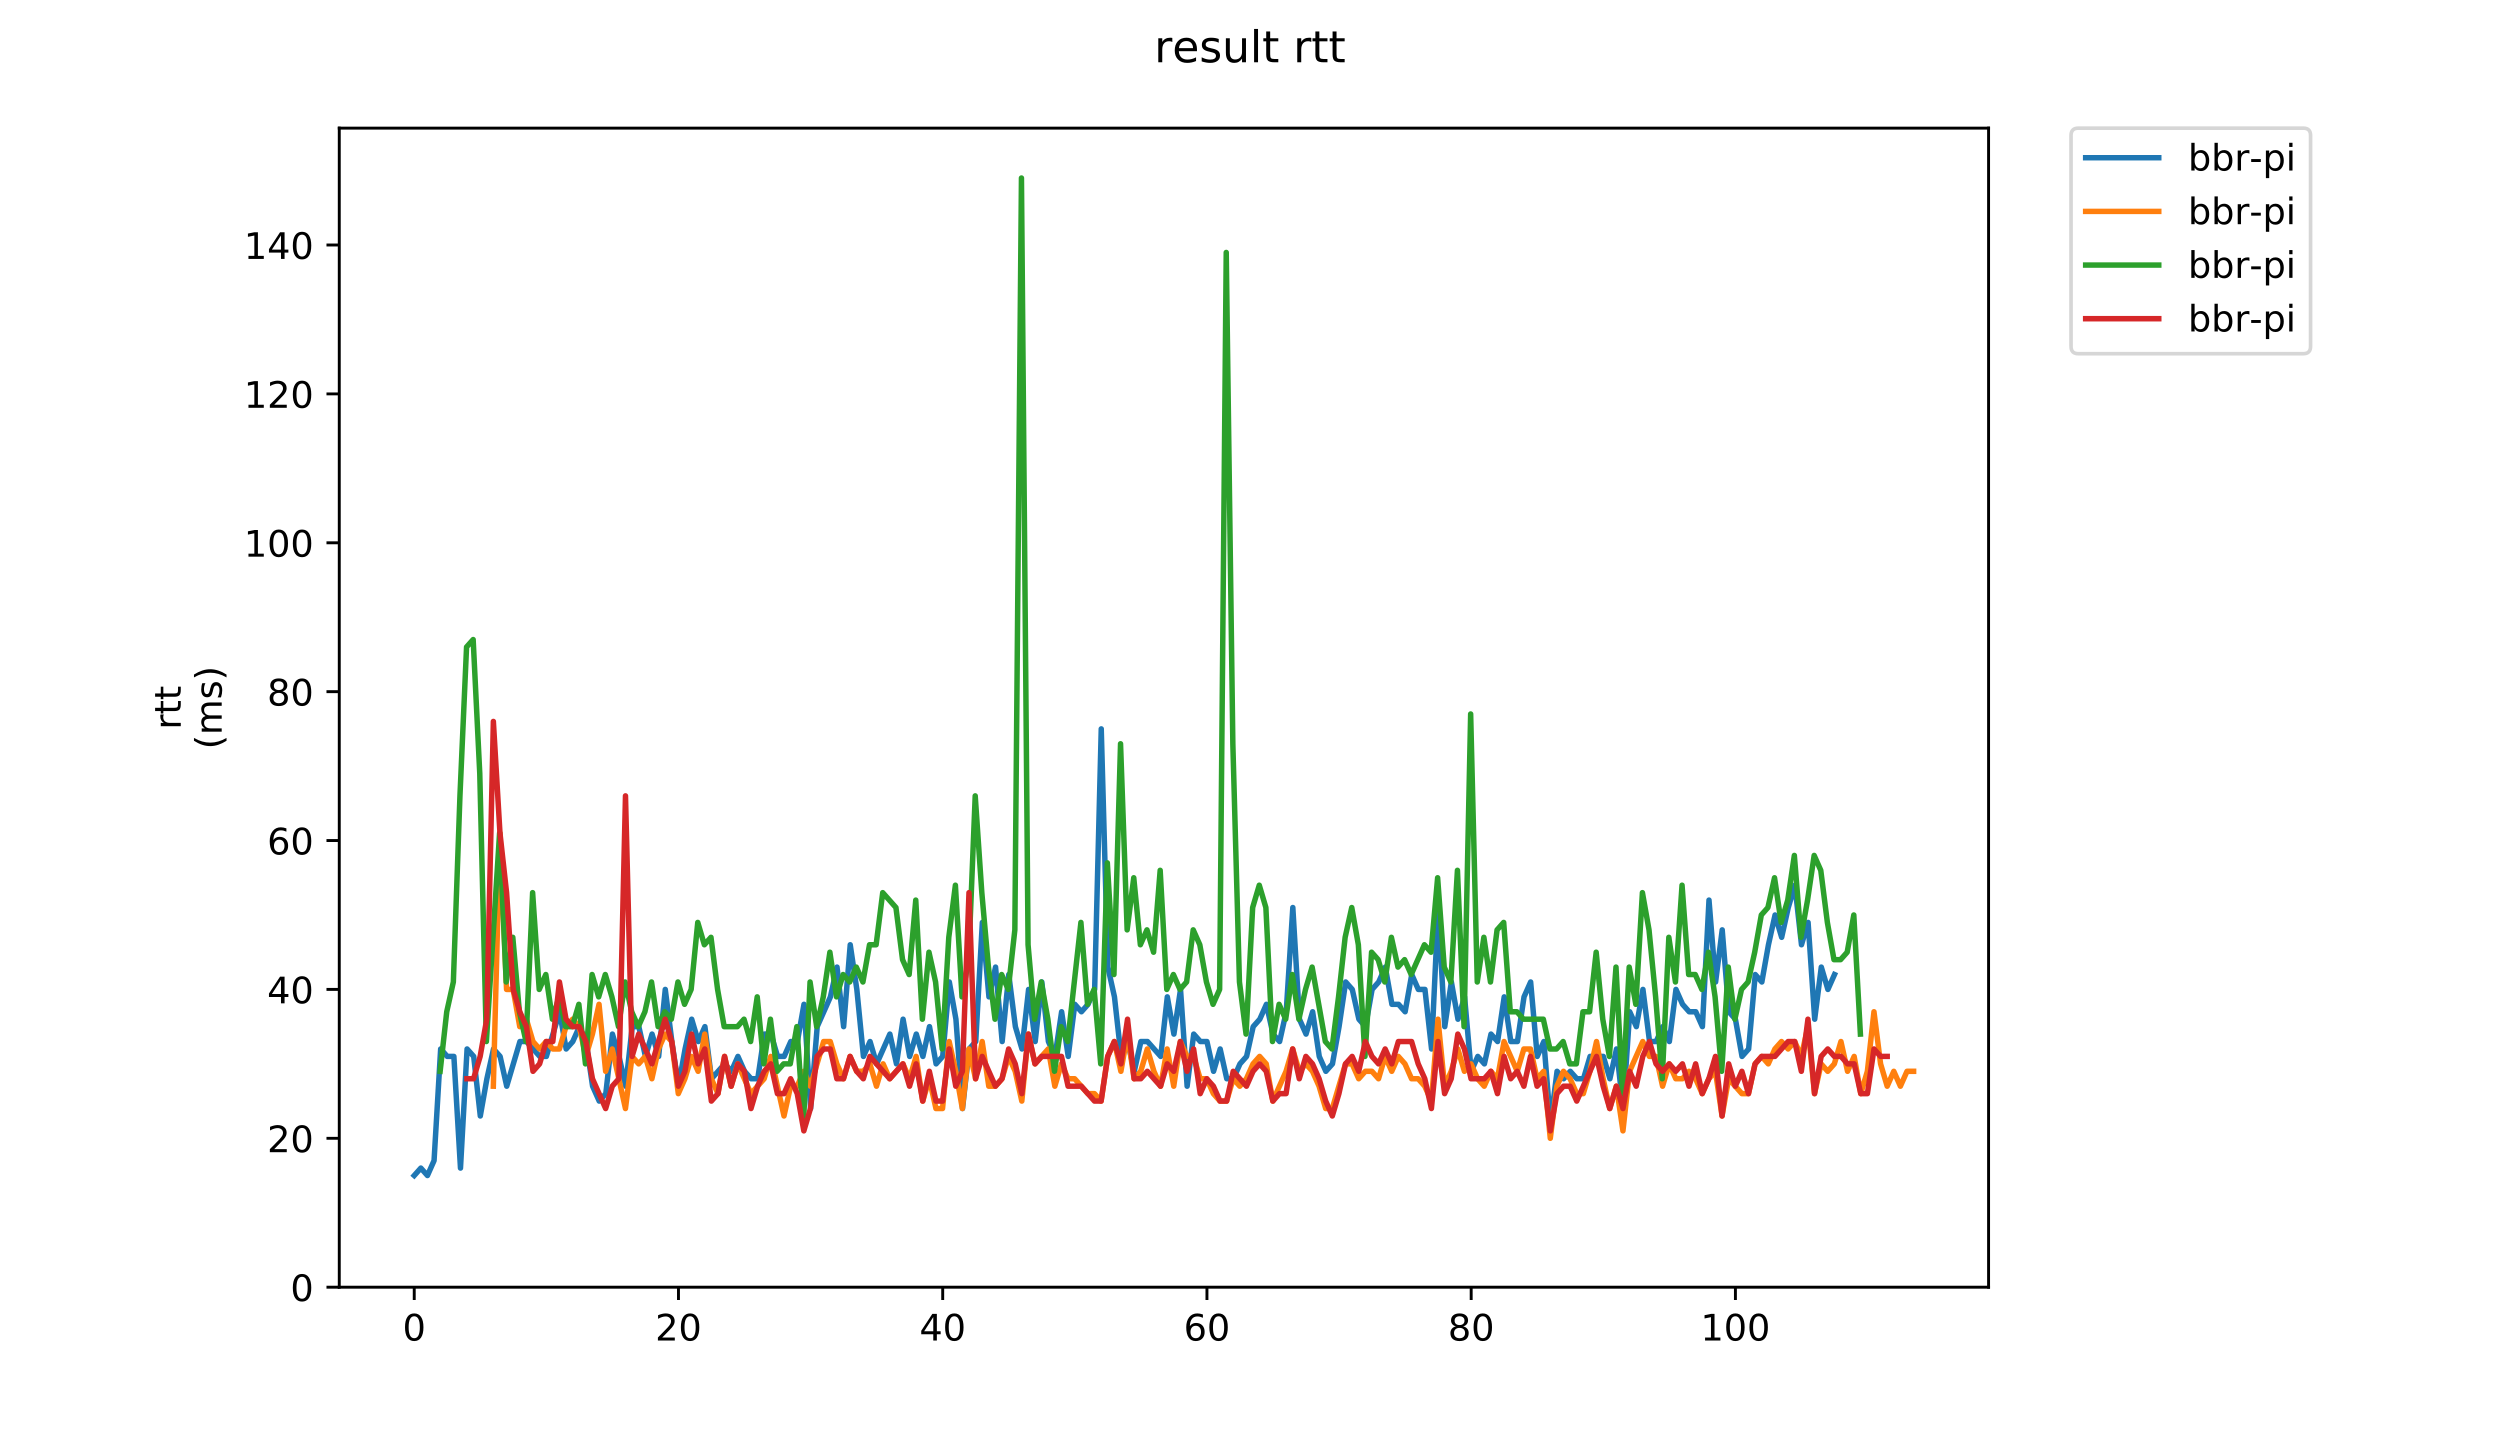 <?xml version="1.0" encoding="utf-8" standalone="no"?>
<!DOCTYPE svg PUBLIC "-//W3C//DTD SVG 1.1//EN"
  "http://www.w3.org/Graphics/SVG/1.1/DTD/svg11.dtd">
<!-- Created with matplotlib (https://matplotlib.org/) -->
<svg height="396pt" version="1.1" viewBox="0 0 684 396" width="684pt" xmlns="http://www.w3.org/2000/svg" xmlns:xlink="http://www.w3.org/1999/xlink">
 <defs>
  <style type="text/css">
*{stroke-linecap:butt;stroke-linejoin:round;}
  </style>
 </defs>
 <g id="figure_1">
  <g id="patch_1">
   <path d="M 0 396 
L 684 396 
L 684 0 
L 0 0 
z
" style="fill:#ffffff;"/>
  </g>
  <g id="axes_1">
   <g id="patch_2">
    <path d="M 92.824 352.174 
L 544.074 352.174 
L 544.074 35.062 
L 92.824 35.062 
z
" style="fill:#ffffff;"/>
   </g>
   <g id="matplotlib.axis_1">
    <g id="xtick_1">
     <g id="line2d_1">
      <defs>
       <path d="M 0 0 
L 0 3.5 
" id="me8fab9c98a" style="stroke:#000000;stroke-width:0.8;"/>
      </defs>
      <g>
       <use style="stroke:#000000;stroke-width:0.8;" x="113.335" xlink:href="#me8fab9c98a" y="352.174"/>
      </g>
     </g>
     <g id="text_1">
      <!-- 0 -->
      <defs>
       <path d="M 31.781 66.406 
Q 24.172 66.406 20.328 58.906 
Q 16.5 51.422 16.5 36.375 
Q 16.5 21.391 20.328 13.891 
Q 24.172 6.391 31.781 6.391 
Q 39.453 6.391 43.281 13.891 
Q 47.125 21.391 47.125 36.375 
Q 47.125 51.422 43.281 58.906 
Q 39.453 66.406 31.781 66.406 
z
M 31.781 74.219 
Q 44.047 74.219 50.516 64.516 
Q 56.984 54.828 56.984 36.375 
Q 56.984 17.969 50.516 8.266 
Q 44.047 -1.422 31.781 -1.422 
Q 19.531 -1.422 13.062 8.266 
Q 6.594 17.969 6.594 36.375 
Q 6.594 54.828 13.062 64.516 
Q 19.531 74.219 31.781 74.219 
z
" id="DejaVuSans-48"/>
      </defs>
      <g transform="translate(110.154 366.773)scale(0.1 -0.1)">
       <use xlink:href="#DejaVuSans-48"/>
      </g>
     </g>
    </g>
    <g id="xtick_2">
     <g id="line2d_2">
      <g>
       <use style="stroke:#000000;stroke-width:0.8;" x="185.63" xlink:href="#me8fab9c98a" y="352.174"/>
      </g>
     </g>
     <g id="text_2">
      <!-- 20 -->
      <defs>
       <path d="M 19.188 8.297 
L 53.609 8.297 
L 53.609 0 
L 7.328 0 
L 7.328 8.297 
Q 12.938 14.109 22.625 23.891 
Q 32.328 33.688 34.812 36.531 
Q 39.547 41.844 41.422 45.531 
Q 43.312 49.219 43.312 52.781 
Q 43.312 58.594 39.234 62.25 
Q 35.156 65.922 28.609 65.922 
Q 23.969 65.922 18.812 64.312 
Q 13.672 62.703 7.812 59.422 
L 7.812 69.391 
Q 13.766 71.781 18.938 73 
Q 24.125 74.219 28.422 74.219 
Q 39.75 74.219 46.484 68.547 
Q 53.219 62.891 53.219 53.422 
Q 53.219 48.922 51.531 44.891 
Q 49.859 40.875 45.406 35.406 
Q 44.188 33.984 37.641 27.219 
Q 31.109 20.453 19.188 8.297 
z
" id="DejaVuSans-50"/>
      </defs>
      <g transform="translate(179.268 366.773)scale(0.1 -0.1)">
       <use xlink:href="#DejaVuSans-50"/>
       <use x="63.623" xlink:href="#DejaVuSans-48"/>
      </g>
     </g>
    </g>
    <g id="xtick_3">
     <g id="line2d_3">
      <g>
       <use style="stroke:#000000;stroke-width:0.8;" x="257.925" xlink:href="#me8fab9c98a" y="352.174"/>
      </g>
     </g>
     <g id="text_3">
      <!-- 40 -->
      <defs>
       <path d="M 37.797 64.312 
L 12.891 25.391 
L 37.797 25.391 
z
M 35.203 72.906 
L 47.609 72.906 
L 47.609 25.391 
L 58.016 25.391 
L 58.016 17.188 
L 47.609 17.188 
L 47.609 0 
L 37.797 0 
L 37.797 17.188 
L 4.891 17.188 
L 4.891 26.703 
z
" id="DejaVuSans-52"/>
      </defs>
      <g transform="translate(251.563 366.773)scale(0.1 -0.1)">
       <use xlink:href="#DejaVuSans-52"/>
       <use x="63.623" xlink:href="#DejaVuSans-48"/>
      </g>
     </g>
    </g>
    <g id="xtick_4">
     <g id="line2d_4">
      <g>
       <use style="stroke:#000000;stroke-width:0.8;" x="330.22" xlink:href="#me8fab9c98a" y="352.174"/>
      </g>
     </g>
     <g id="text_4">
      <!-- 60 -->
      <defs>
       <path d="M 33.016 40.375 
Q 26.375 40.375 22.484 35.828 
Q 18.609 31.297 18.609 23.391 
Q 18.609 15.531 22.484 10.953 
Q 26.375 6.391 33.016 6.391 
Q 39.656 6.391 43.531 10.953 
Q 47.406 15.531 47.406 23.391 
Q 47.406 31.297 43.531 35.828 
Q 39.656 40.375 33.016 40.375 
z
M 52.594 71.297 
L 52.594 62.312 
Q 48.875 64.062 45.094 64.984 
Q 41.312 65.922 37.594 65.922 
Q 27.828 65.922 22.672 59.328 
Q 17.531 52.734 16.797 39.406 
Q 19.672 43.656 24.016 45.922 
Q 28.375 48.188 33.594 48.188 
Q 44.578 48.188 50.953 41.516 
Q 57.328 34.859 57.328 23.391 
Q 57.328 12.156 50.688 5.359 
Q 44.047 -1.422 33.016 -1.422 
Q 20.359 -1.422 13.672 8.266 
Q 6.984 17.969 6.984 36.375 
Q 6.984 53.656 15.188 63.938 
Q 23.391 74.219 37.203 74.219 
Q 40.922 74.219 44.703 73.484 
Q 48.484 72.75 52.594 71.297 
z
" id="DejaVuSans-54"/>
      </defs>
      <g transform="translate(323.858 366.773)scale(0.1 -0.1)">
       <use xlink:href="#DejaVuSans-54"/>
       <use x="63.623" xlink:href="#DejaVuSans-48"/>
      </g>
     </g>
    </g>
    <g id="xtick_5">
     <g id="line2d_5">
      <g>
       <use style="stroke:#000000;stroke-width:0.8;" x="402.515" xlink:href="#me8fab9c98a" y="352.174"/>
      </g>
     </g>
     <g id="text_5">
      <!-- 80 -->
      <defs>
       <path d="M 31.781 34.625 
Q 24.75 34.625 20.719 30.859 
Q 16.703 27.094 16.703 20.516 
Q 16.703 13.922 20.719 10.156 
Q 24.75 6.391 31.781 6.391 
Q 38.812 6.391 42.859 10.172 
Q 46.922 13.969 46.922 20.516 
Q 46.922 27.094 42.891 30.859 
Q 38.875 34.625 31.781 34.625 
z
M 21.922 38.812 
Q 15.578 40.375 12.031 44.719 
Q 8.5 49.078 8.5 55.328 
Q 8.5 64.062 14.719 69.141 
Q 20.953 74.219 31.781 74.219 
Q 42.672 74.219 48.875 69.141 
Q 55.078 64.062 55.078 55.328 
Q 55.078 49.078 51.531 44.719 
Q 48 40.375 41.703 38.812 
Q 48.828 37.156 52.797 32.312 
Q 56.781 27.484 56.781 20.516 
Q 56.781 9.906 50.312 4.234 
Q 43.844 -1.422 31.781 -1.422 
Q 19.734 -1.422 13.25 4.234 
Q 6.781 9.906 6.781 20.516 
Q 6.781 27.484 10.781 32.312 
Q 14.797 37.156 21.922 38.812 
z
M 18.312 54.391 
Q 18.312 48.734 21.844 45.562 
Q 25.391 42.391 31.781 42.391 
Q 38.141 42.391 41.719 45.562 
Q 45.312 48.734 45.312 54.391 
Q 45.312 60.062 41.719 63.234 
Q 38.141 66.406 31.781 66.406 
Q 25.391 66.406 21.844 63.234 
Q 18.312 60.062 18.312 54.391 
z
" id="DejaVuSans-56"/>
      </defs>
      <g transform="translate(396.153 366.773)scale(0.1 -0.1)">
       <use xlink:href="#DejaVuSans-56"/>
       <use x="63.623" xlink:href="#DejaVuSans-48"/>
      </g>
     </g>
    </g>
    <g id="xtick_6">
     <g id="line2d_6">
      <g>
       <use style="stroke:#000000;stroke-width:0.8;" x="474.81" xlink:href="#me8fab9c98a" y="352.174"/>
      </g>
     </g>
     <g id="text_6">
      <!-- 100 -->
      <defs>
       <path d="M 12.406 8.297 
L 28.516 8.297 
L 28.516 63.922 
L 10.984 60.406 
L 10.984 69.391 
L 28.422 72.906 
L 38.281 72.906 
L 38.281 8.297 
L 54.391 8.297 
L 54.391 0 
L 12.406 0 
z
" id="DejaVuSans-49"/>
      </defs>
      <g transform="translate(465.267 366.773)scale(0.1 -0.1)">
       <use xlink:href="#DejaVuSans-49"/>
       <use x="63.623" xlink:href="#DejaVuSans-48"/>
       <use x="127.246" xlink:href="#DejaVuSans-48"/>
      </g>
     </g>
    </g>
   </g>
   <g id="matplotlib.axis_2">
    <g id="ytick_1">
     <g id="line2d_7">
      <defs>
       <path d="M 0 0 
L -3.5 0 
" id="m43fe58d6a8" style="stroke:#000000;stroke-width:0.8;"/>
      </defs>
      <g>
       <use style="stroke:#000000;stroke-width:0.8;" x="92.824" xlink:href="#m43fe58d6a8" y="352.174"/>
      </g>
     </g>
     <g id="text_7">
      <!-- 0 -->
      <g transform="translate(79.461 355.973)scale(0.1 -0.1)">
       <use xlink:href="#DejaVuSans-48"/>
      </g>
     </g>
    </g>
    <g id="ytick_2">
     <g id="line2d_8">
      <g>
       <use style="stroke:#000000;stroke-width:0.8;" x="92.824" xlink:href="#m43fe58d6a8" y="311.44"/>
      </g>
     </g>
     <g id="text_8">
      <!-- 20 -->
      <g transform="translate(73.099 315.24)scale(0.1 -0.1)">
       <use xlink:href="#DejaVuSans-50"/>
       <use x="63.623" xlink:href="#DejaVuSans-48"/>
      </g>
     </g>
    </g>
    <g id="ytick_3">
     <g id="line2d_9">
      <g>
       <use style="stroke:#000000;stroke-width:0.8;" x="92.824" xlink:href="#m43fe58d6a8" y="270.707"/>
      </g>
     </g>
     <g id="text_9">
      <!-- 40 -->
      <g transform="translate(73.099 274.506)scale(0.1 -0.1)">
       <use xlink:href="#DejaVuSans-52"/>
       <use x="63.623" xlink:href="#DejaVuSans-48"/>
      </g>
     </g>
    </g>
    <g id="ytick_4">
     <g id="line2d_10">
      <g>
       <use style="stroke:#000000;stroke-width:0.8;" x="92.824" xlink:href="#m43fe58d6a8" y="229.973"/>
      </g>
     </g>
     <g id="text_10">
      <!-- 60 -->
      <g transform="translate(73.099 233.772)scale(0.1 -0.1)">
       <use xlink:href="#DejaVuSans-54"/>
       <use x="63.623" xlink:href="#DejaVuSans-48"/>
      </g>
     </g>
    </g>
    <g id="ytick_5">
     <g id="line2d_11">
      <g>
       <use style="stroke:#000000;stroke-width:0.8;" x="92.824" xlink:href="#m43fe58d6a8" y="189.239"/>
      </g>
     </g>
     <g id="text_11">
      <!-- 80 -->
      <g transform="translate(73.099 193.039)scale(0.1 -0.1)">
       <use xlink:href="#DejaVuSans-56"/>
       <use x="63.623" xlink:href="#DejaVuSans-48"/>
      </g>
     </g>
    </g>
    <g id="ytick_6">
     <g id="line2d_12">
      <g>
       <use style="stroke:#000000;stroke-width:0.8;" x="92.824" xlink:href="#m43fe58d6a8" y="148.506"/>
      </g>
     </g>
     <g id="text_12">
      <!-- 100 -->
      <g transform="translate(66.736 152.305)scale(0.1 -0.1)">
       <use xlink:href="#DejaVuSans-49"/>
       <use x="63.623" xlink:href="#DejaVuSans-48"/>
       <use x="127.246" xlink:href="#DejaVuSans-48"/>
      </g>
     </g>
    </g>
    <g id="ytick_7">
     <g id="line2d_13">
      <g>
       <use style="stroke:#000000;stroke-width:0.8;" x="92.824" xlink:href="#m43fe58d6a8" y="107.772"/>
      </g>
     </g>
     <g id="text_13">
      <!-- 120 -->
      <g transform="translate(66.736 111.571)scale(0.1 -0.1)">
       <use xlink:href="#DejaVuSans-49"/>
       <use x="63.623" xlink:href="#DejaVuSans-50"/>
       <use x="127.246" xlink:href="#DejaVuSans-48"/>
      </g>
     </g>
    </g>
    <g id="ytick_8">
     <g id="line2d_14">
      <g>
       <use style="stroke:#000000;stroke-width:0.8;" x="92.824" xlink:href="#m43fe58d6a8" y="67.038"/>
      </g>
     </g>
     <g id="text_14">
      <!-- 140 -->
      <g transform="translate(66.736 70.838)scale(0.1 -0.1)">
       <use xlink:href="#DejaVuSans-49"/>
       <use x="63.623" xlink:href="#DejaVuSans-52"/>
       <use x="127.246" xlink:href="#DejaVuSans-48"/>
      </g>
     </g>
    </g>
    <g id="text_15">
     <!-- rtt -->
     <defs>
      <path d="M 41.109 46.297 
Q 39.594 47.172 37.812 47.578 
Q 36.031 48 33.891 48 
Q 26.266 48 22.188 43.047 
Q 18.109 38.094 18.109 28.812 
L 18.109 0 
L 9.078 0 
L 9.078 54.688 
L 18.109 54.688 
L 18.109 46.188 
Q 20.953 51.172 25.484 53.578 
Q 30.031 56 36.531 56 
Q 37.453 56 38.578 55.875 
Q 39.703 55.766 41.062 55.516 
z
" id="DejaVuSans-114"/>
      <path d="M 18.312 70.219 
L 18.312 54.688 
L 36.812 54.688 
L 36.812 47.703 
L 18.312 47.703 
L 18.312 18.016 
Q 18.312 11.328 20.141 9.422 
Q 21.969 7.516 27.594 7.516 
L 36.812 7.516 
L 36.812 0 
L 27.594 0 
Q 17.188 0 13.234 3.875 
Q 9.281 7.766 9.281 18.016 
L 9.281 47.703 
L 2.688 47.703 
L 2.688 54.688 
L 9.281 54.688 
L 9.281 70.219 
z
" id="DejaVuSans-116"/>
     </defs>
     <g transform="translate(49.459 199.594)rotate(-90)scale(0.1 -0.1)">
      <use xlink:href="#DejaVuSans-114"/>
      <use x="41.113" xlink:href="#DejaVuSans-116"/>
      <use x="80.322" xlink:href="#DejaVuSans-116"/>
     </g>
     <!-- (ms) -->
     <defs>
      <path d="M 31 75.875 
Q 24.469 64.656 21.281 53.656 
Q 18.109 42.672 18.109 31.391 
Q 18.109 20.125 21.312 9.062 
Q 24.516 -2 31 -13.188 
L 23.188 -13.188 
Q 15.875 -1.703 12.234 9.375 
Q 8.594 20.453 8.594 31.391 
Q 8.594 42.281 12.203 53.312 
Q 15.828 64.359 23.188 75.875 
z
" id="DejaVuSans-40"/>
      <path d="M 52 44.188 
Q 55.375 50.25 60.062 53.125 
Q 64.75 56 71.094 56 
Q 79.641 56 84.281 50.016 
Q 88.922 44.047 88.922 33.016 
L 88.922 0 
L 79.891 0 
L 79.891 32.719 
Q 79.891 40.578 77.094 44.375 
Q 74.312 48.188 68.609 48.188 
Q 61.625 48.188 57.562 43.547 
Q 53.516 38.922 53.516 30.906 
L 53.516 0 
L 44.484 0 
L 44.484 32.719 
Q 44.484 40.625 41.703 44.406 
Q 38.922 48.188 33.109 48.188 
Q 26.219 48.188 22.156 43.531 
Q 18.109 38.875 18.109 30.906 
L 18.109 0 
L 9.078 0 
L 9.078 54.688 
L 18.109 54.688 
L 18.109 46.188 
Q 21.188 51.219 25.484 53.609 
Q 29.781 56 35.688 56 
Q 41.656 56 45.828 52.969 
Q 50 49.953 52 44.188 
z
" id="DejaVuSans-109"/>
      <path d="M 44.281 53.078 
L 44.281 44.578 
Q 40.484 46.531 36.375 47.5 
Q 32.281 48.484 27.875 48.484 
Q 21.188 48.484 17.844 46.438 
Q 14.5 44.391 14.5 40.281 
Q 14.5 37.156 16.891 35.375 
Q 19.281 33.594 26.516 31.984 
L 29.594 31.297 
Q 39.156 29.25 43.188 25.516 
Q 47.219 21.781 47.219 15.094 
Q 47.219 7.469 41.188 3.016 
Q 35.156 -1.422 24.609 -1.422 
Q 20.219 -1.422 15.453 -0.562 
Q 10.688 0.297 5.422 2 
L 5.422 11.281 
Q 10.406 8.688 15.234 7.391 
Q 20.062 6.109 24.812 6.109 
Q 31.156 6.109 34.562 8.281 
Q 37.984 10.453 37.984 14.406 
Q 37.984 18.062 35.516 20.016 
Q 33.062 21.969 24.703 23.781 
L 21.578 24.516 
Q 13.234 26.266 9.516 29.906 
Q 5.812 33.547 5.812 39.891 
Q 5.812 47.609 11.281 51.797 
Q 16.75 56 26.812 56 
Q 31.781 56 36.172 55.266 
Q 40.578 54.547 44.281 53.078 
z
" id="DejaVuSans-115"/>
      <path d="M 8.016 75.875 
L 15.828 75.875 
Q 23.141 64.359 26.781 53.312 
Q 30.422 42.281 30.422 31.391 
Q 30.422 20.453 26.781 9.375 
Q 23.141 -1.703 15.828 -13.188 
L 8.016 -13.188 
Q 14.5 -2 17.703 9.062 
Q 20.906 20.125 20.906 31.391 
Q 20.906 42.672 17.703 53.656 
Q 14.5 64.656 8.016 75.875 
z
" id="DejaVuSans-41"/>
     </defs>
     <g transform="translate(60.657 204.995)rotate(-90)scale(0.1 -0.1)">
      <use xlink:href="#DejaVuSans-40"/>
      <use x="39.014" xlink:href="#DejaVuSans-109"/>
      <use x="136.426" xlink:href="#DejaVuSans-115"/>
      <use x="188.525" xlink:href="#DejaVuSans-41"/>
     </g>
    </g>
   </g>
   <g id="line2d_15">
    <path clip-path="url(#p2ed6cc0f9d)" d="M 113.335 321.624 
L 115.143 319.587 
L 116.95 321.624 
L 118.757 317.551 
L 120.565 287 
L 122.372 289.037 
L 124.18 289.037 
L 125.987 319.587 
L 127.794 287 
L 129.602 289.037 
L 131.409 305.33 
L 133.216 295.147 
L 135.024 287 
L 136.831 289.037 
L 138.639 297.184 
L 142.253 284.964 
L 144.061 284.964 
L 147.675 289.037 
L 149.483 289.037 
L 153.098 276.817 
L 154.905 287 
L 156.712 284.964 
L 158.52 280.89 
L 160.327 284.964 
L 162.134 297.184 
L 163.942 301.257 
L 165.749 299.22 
L 167.557 282.927 
L 169.364 289.037 
L 171.171 297.184 
L 172.979 280.89 
L 174.786 280.89 
L 176.593 289.037 
L 178.401 282.927 
L 180.208 289.037 
L 182.016 270.707 
L 183.823 284.964 
L 185.63 297.184 
L 187.438 287 
L 189.245 278.854 
L 191.052 284.964 
L 192.86 280.89 
L 194.667 295.147 
L 198.282 291.074 
L 200.089 293.11 
L 201.897 289.037 
L 203.704 293.11 
L 205.511 295.147 
L 207.319 295.147 
L 209.126 282.927 
L 210.934 282.927 
L 212.741 289.037 
L 214.548 289.037 
L 216.356 284.964 
L 218.163 284.964 
L 219.97 274.78 
L 221.778 303.294 
L 223.585 280.89 
L 227.2 272.743 
L 229.007 264.597 
L 230.815 280.89 
L 232.622 258.487 
L 234.429 270.707 
L 236.237 289.037 
L 238.044 284.964 
L 239.852 291.074 
L 243.466 282.927 
L 245.274 291.074 
L 247.081 278.854 
L 248.888 289.037 
L 250.696 282.927 
L 252.503 289.037 
L 254.311 280.89 
L 256.118 291.074 
L 257.925 289.037 
L 259.733 268.67 
L 261.54 278.854 
L 263.347 303.294 
L 265.155 287 
L 266.962 284.964 
L 268.77 252.377 
L 270.577 272.743 
L 272.384 264.597 
L 274.192 284.964 
L 275.999 266.633 
L 277.806 280.89 
L 279.614 287 
L 281.421 270.707 
L 283.229 284.964 
L 285.036 268.67 
L 286.843 284.964 
L 288.651 289.037 
L 290.458 276.817 
L 292.265 289.037 
L 294.073 274.78 
L 295.88 276.817 
L 297.688 274.78 
L 299.495 270.707 
L 301.302 199.423 
L 303.11 264.597 
L 304.917 272.743 
L 306.724 289.037 
L 308.532 284.964 
L 310.339 293.11 
L 312.147 284.964 
L 313.954 284.964 
L 317.569 289.037 
L 319.376 272.743 
L 321.183 282.927 
L 322.991 270.707 
L 324.798 297.184 
L 326.606 282.927 
L 328.413 284.964 
L 330.22 284.964 
L 332.028 293.11 
L 333.835 287 
L 335.642 295.147 
L 337.45 295.147 
L 339.257 291.074 
L 341.065 289.037 
L 342.872 280.89 
L 344.679 278.854 
L 346.487 274.78 
L 348.294 282.927 
L 350.101 284.964 
L 351.909 276.817 
L 353.716 248.303 
L 355.524 278.854 
L 357.331 282.927 
L 359.138 276.817 
L 360.946 289.037 
L 362.753 293.11 
L 364.56 291.074 
L 366.368 280.89 
L 368.175 268.67 
L 369.983 270.707 
L 371.79 278.854 
L 373.597 280.89 
L 375.405 270.707 
L 377.212 268.67 
L 379.019 264.597 
L 380.827 274.78 
L 382.634 274.78 
L 384.442 276.817 
L 386.249 266.633 
L 388.056 270.707 
L 389.864 270.707 
L 391.671 287 
L 393.478 248.303 
L 395.286 280.89 
L 397.093 268.67 
L 398.901 278.854 
L 400.708 272.743 
L 402.515 293.11 
L 404.323 289.037 
L 406.13 291.074 
L 407.937 282.927 
L 409.745 284.964 
L 411.552 272.743 
L 413.36 284.964 
L 415.167 284.964 
L 416.974 272.743 
L 418.782 268.67 
L 420.589 289.037 
L 422.397 284.964 
L 424.204 307.367 
L 426.011 293.11 
L 427.819 295.147 
L 429.626 293.11 
L 431.433 295.147 
L 433.241 295.147 
L 435.048 289.037 
L 438.663 289.037 
L 440.47 295.147 
L 442.278 287 
L 444.085 303.294 
L 445.892 276.817 
L 447.7 280.89 
L 449.507 270.707 
L 451.315 284.964 
L 453.122 284.964 
L 454.929 280.89 
L 456.737 284.964 
L 458.544 270.707 
L 460.351 274.78 
L 462.159 276.817 
L 463.966 276.817 
L 465.774 280.89 
L 467.581 246.267 
L 469.388 268.67 
L 471.196 254.413 
L 473.003 276.817 
L 474.81 278.854 
L 476.618 289.037 
L 478.425 287 
L 480.233 266.633 
L 482.04 268.67 
L 483.847 258.487 
L 485.655 250.34 
L 487.462 256.45 
L 489.269 248.303 
L 491.077 242.193 
L 492.884 258.487 
L 494.692 252.377 
L 496.499 278.854 
L 498.306 264.597 
L 500.114 270.707 
L 501.921 266.633 
L 501.921 266.633 
" style="fill:none;stroke:#1f77b4;stroke-linecap:square;stroke-width:1.5;"/>
   </g>
   <g id="line2d_16">
    <path clip-path="url(#p2ed6cc0f9d)" d="M 134.977 297.184 
L 136.784 227.936 
L 138.592 270.707 
L 140.399 270.707 
L 142.206 280.89 
L 144.014 278.854 
L 145.821 284.964 
L 147.628 287 
L 149.436 284.964 
L 151.243 287 
L 153.051 287 
L 154.858 280.89 
L 156.665 278.854 
L 158.473 280.89 
L 160.28 289.037 
L 162.087 282.927 
L 163.895 274.78 
L 165.702 293.11 
L 167.51 287 
L 171.124 303.294 
L 172.932 289.037 
L 174.739 291.074 
L 176.546 289.037 
L 178.354 295.147 
L 180.161 287 
L 181.969 282.927 
L 183.776 284.964 
L 185.583 299.22 
L 187.391 295.147 
L 189.198 289.037 
L 191.005 293.11 
L 192.813 282.927 
L 194.62 295.147 
L 196.428 299.22 
L 198.235 289.037 
L 200.042 297.184 
L 201.85 291.074 
L 205.464 299.22 
L 209.079 295.147 
L 210.887 289.037 
L 214.501 305.33 
L 216.309 297.184 
L 218.116 297.184 
L 219.923 293.11 
L 221.731 297.184 
L 225.346 284.964 
L 227.153 284.964 
L 228.96 291.074 
L 230.768 295.147 
L 232.575 289.037 
L 234.382 293.11 
L 236.19 293.11 
L 237.997 291.074 
L 239.805 297.184 
L 241.612 291.074 
L 243.419 295.147 
L 247.034 291.074 
L 248.841 295.147 
L 250.649 289.037 
L 252.456 301.257 
L 254.264 295.147 
L 256.071 303.294 
L 257.878 303.294 
L 259.686 284.964 
L 261.493 293.11 
L 263.3 303.294 
L 265.108 287 
L 266.915 295.147 
L 268.723 284.964 
L 270.53 297.184 
L 272.337 297.184 
L 274.145 295.147 
L 275.952 289.037 
L 277.759 293.11 
L 279.567 301.257 
L 281.374 282.927 
L 283.182 291.074 
L 286.796 287 
L 288.604 297.184 
L 290.411 291.074 
L 292.218 295.147 
L 294.026 295.147 
L 297.641 299.22 
L 299.448 299.22 
L 301.255 301.257 
L 303.063 289.037 
L 304.87 284.964 
L 306.677 293.11 
L 308.485 282.927 
L 310.292 295.147 
L 312.1 293.11 
L 313.907 287 
L 315.714 293.11 
L 317.522 297.184 
L 319.329 287 
L 321.136 297.184 
L 322.944 284.964 
L 324.751 289.037 
L 326.559 289.037 
L 328.366 295.147 
L 330.173 295.147 
L 331.981 299.22 
L 333.788 301.257 
L 335.595 301.257 
L 337.403 295.147 
L 339.21 297.184 
L 341.018 295.147 
L 342.825 291.074 
L 344.632 289.037 
L 346.44 291.074 
L 348.247 301.257 
L 351.862 293.11 
L 353.669 287 
L 355.477 293.11 
L 357.284 291.074 
L 359.091 293.11 
L 360.899 297.184 
L 362.706 303.294 
L 364.513 303.294 
L 368.128 291.074 
L 369.936 291.074 
L 371.743 295.147 
L 373.55 293.11 
L 375.358 293.11 
L 377.165 295.147 
L 378.972 289.037 
L 380.78 293.11 
L 382.587 289.037 
L 384.395 291.074 
L 386.202 295.147 
L 388.009 295.147 
L 389.817 297.184 
L 391.624 301.257 
L 393.431 278.854 
L 395.239 297.184 
L 397.046 293.11 
L 398.854 287 
L 400.661 293.11 
L 402.468 291.074 
L 404.276 295.147 
L 406.083 297.184 
L 407.891 293.11 
L 409.698 295.147 
L 411.505 284.964 
L 415.12 293.11 
L 416.927 287 
L 418.735 287 
L 420.542 295.147 
L 422.35 293.11 
L 424.157 311.44 
L 425.964 297.184 
L 427.772 293.11 
L 429.579 295.147 
L 431.386 299.22 
L 433.194 299.22 
L 435.001 293.11 
L 436.809 284.964 
L 438.616 295.147 
L 440.423 303.294 
L 442.231 297.184 
L 444.038 309.404 
L 445.845 293.11 
L 449.46 284.964 
L 451.268 289.037 
L 453.075 289.037 
L 454.882 297.184 
L 456.69 291.074 
L 458.497 295.147 
L 460.304 295.147 
L 462.112 293.11 
L 463.919 295.147 
L 465.727 299.22 
L 467.534 295.147 
L 469.341 293.11 
L 471.149 305.33 
L 472.956 295.147 
L 476.571 299.22 
L 478.378 299.22 
L 480.186 291.074 
L 481.993 289.037 
L 483.8 291.074 
L 485.608 287 
L 487.415 284.964 
L 489.222 287 
L 491.03 284.964 
L 492.837 289.037 
L 494.645 280.89 
L 496.452 299.22 
L 498.259 291.074 
L 500.067 293.11 
L 501.874 291.074 
L 503.681 284.964 
L 505.489 293.11 
L 507.296 289.037 
L 509.104 299.22 
L 510.911 293.11 
L 512.718 276.817 
L 514.526 291.074 
L 516.333 297.184 
L 518.14 293.11 
L 519.948 297.184 
L 521.755 293.11 
L 523.563 293.11 
L 523.563 293.11 
" style="fill:none;stroke:#ff7f0e;stroke-linecap:square;stroke-width:1.5;"/>
   </g>
   <g id="line2d_17">
    <path clip-path="url(#p2ed6cc0f9d)" d="M 120.42 293.11 
L 122.228 276.817 
L 124.035 268.67 
L 125.842 217.753 
L 127.65 177.019 
L 129.457 174.983 
L 131.264 211.643 
L 133.072 284.964 
L 136.687 227.936 
L 138.494 268.67 
L 140.301 256.45 
L 142.109 276.817 
L 143.916 284.964 
L 145.723 244.23 
L 147.531 270.707 
L 149.338 266.633 
L 151.146 278.854 
L 152.953 272.743 
L 154.76 280.89 
L 156.568 280.89 
L 158.375 274.78 
L 160.182 291.074 
L 161.99 266.633 
L 163.797 272.743 
L 165.605 266.633 
L 167.412 272.743 
L 169.219 280.89 
L 171.027 268.67 
L 172.834 276.817 
L 174.641 280.89 
L 176.449 276.817 
L 178.256 268.67 
L 180.064 280.89 
L 181.871 276.817 
L 183.678 278.854 
L 185.486 268.67 
L 187.293 274.78 
L 189.1 270.707 
L 190.908 252.377 
L 192.715 258.487 
L 194.523 256.45 
L 196.33 270.707 
L 198.137 280.89 
L 201.752 280.89 
L 203.559 278.854 
L 205.367 284.964 
L 207.174 272.743 
L 208.982 291.074 
L 210.789 278.854 
L 212.596 293.11 
L 214.404 291.074 
L 216.211 291.074 
L 218.018 280.89 
L 219.826 307.367 
L 221.633 268.67 
L 223.441 280.89 
L 225.248 272.743 
L 227.055 260.523 
L 228.863 272.743 
L 230.67 266.633 
L 232.477 268.67 
L 234.285 264.597 
L 236.092 268.67 
L 237.9 258.487 
L 239.707 258.487 
L 241.514 244.23 
L 245.129 248.303 
L 246.936 262.56 
L 248.744 266.633 
L 250.551 246.267 
L 252.359 278.854 
L 254.166 260.523 
L 255.973 268.67 
L 257.781 287 
L 259.588 256.45 
L 261.395 242.193 
L 263.203 272.743 
L 265.01 262.56 
L 266.818 217.753 
L 268.625 244.23 
L 270.432 264.597 
L 272.24 278.854 
L 274.047 266.633 
L 275.854 270.707 
L 277.662 254.413 
L 279.469 48.708 
L 281.277 258.487 
L 283.084 278.854 
L 284.891 268.67 
L 286.699 278.854 
L 288.506 293.11 
L 290.313 280.89 
L 292.121 284.964 
L 295.736 252.377 
L 297.543 274.78 
L 299.35 270.707 
L 301.158 291.074 
L 302.965 236.083 
L 304.772 266.633 
L 306.58 203.496 
L 308.387 254.413 
L 310.195 240.157 
L 312.002 258.487 
L 313.809 254.413 
L 315.617 260.523 
L 317.424 238.12 
L 319.231 270.707 
L 321.039 266.633 
L 322.846 270.707 
L 324.654 268.67 
L 326.461 254.413 
L 328.268 258.487 
L 330.076 268.67 
L 331.883 274.78 
L 333.691 270.707 
L 335.498 69.075 
L 337.305 203.496 
L 339.113 268.67 
L 340.92 282.927 
L 342.727 248.303 
L 344.535 242.193 
L 346.342 248.303 
L 348.15 284.964 
L 349.957 274.78 
L 351.764 278.854 
L 353.572 266.633 
L 355.379 278.854 
L 357.186 270.707 
L 358.994 264.597 
L 362.609 284.964 
L 364.416 287 
L 366.223 272.743 
L 368.031 256.45 
L 369.838 248.303 
L 371.645 258.487 
L 373.453 289.037 
L 375.26 260.523 
L 377.068 262.56 
L 378.875 268.67 
L 380.682 256.45 
L 382.49 264.597 
L 384.297 262.56 
L 386.104 266.633 
L 389.719 258.487 
L 391.527 260.523 
L 393.334 240.157 
L 395.141 264.597 
L 396.949 268.67 
L 398.756 238.12 
L 400.563 280.89 
L 402.371 195.35 
L 404.178 268.67 
L 405.986 256.45 
L 407.793 268.67 
L 409.6 254.413 
L 411.408 252.377 
L 413.215 276.817 
L 415.022 276.817 
L 416.83 278.854 
L 422.252 278.854 
L 424.059 287 
L 425.867 287 
L 427.674 284.964 
L 429.481 291.074 
L 431.289 291.074 
L 433.096 276.817 
L 434.904 276.817 
L 436.711 260.523 
L 438.518 278.854 
L 440.326 289.037 
L 442.133 264.597 
L 443.94 299.22 
L 445.748 264.597 
L 447.555 274.78 
L 449.363 244.23 
L 451.17 254.413 
L 452.977 272.743 
L 454.785 295.147 
L 456.592 256.45 
L 458.399 268.67 
L 460.207 242.193 
L 462.014 266.633 
L 463.822 266.633 
L 465.629 270.707 
L 467.436 260.523 
L 469.244 272.743 
L 471.051 293.11 
L 472.858 264.597 
L 474.666 278.854 
L 476.473 270.707 
L 478.281 268.67 
L 480.088 260.523 
L 481.895 250.34 
L 483.703 248.303 
L 485.51 240.157 
L 487.317 252.377 
L 489.125 246.267 
L 490.932 234.047 
L 492.74 256.45 
L 494.547 246.267 
L 496.354 234.047 
L 498.162 238.12 
L 499.969 252.377 
L 501.776 262.56 
L 503.584 262.56 
L 505.391 260.523 
L 507.199 250.34 
L 509.006 282.927 
L 509.006 282.927 
" style="fill:none;stroke:#2ca02c;stroke-linecap:square;stroke-width:1.5;"/>
   </g>
   <g id="line2d_18">
    <path clip-path="url(#p2ed6cc0f9d)" d="M 127.755 295.147 
L 129.562 295.147 
L 131.369 289.037 
L 133.177 278.854 
L 134.984 197.386 
L 136.791 227.936 
L 138.599 244.23 
L 140.406 270.707 
L 142.214 276.817 
L 144.021 280.89 
L 145.828 293.11 
L 147.636 291.074 
L 149.443 284.964 
L 151.25 284.964 
L 153.058 268.67 
L 154.865 278.854 
L 156.673 280.89 
L 158.48 280.89 
L 160.287 284.964 
L 162.095 295.147 
L 165.709 303.294 
L 167.517 297.184 
L 169.324 295.147 
L 171.132 217.753 
L 172.939 289.037 
L 174.746 282.927 
L 178.361 291.074 
L 181.976 278.854 
L 183.783 284.964 
L 185.591 297.184 
L 187.398 293.11 
L 189.205 282.927 
L 191.013 291.074 
L 192.82 287 
L 194.627 301.257 
L 196.435 299.22 
L 198.242 289.037 
L 200.05 297.184 
L 201.857 291.074 
L 203.664 293.11 
L 205.472 303.294 
L 207.279 297.184 
L 209.086 293.11 
L 210.894 291.074 
L 212.701 299.22 
L 214.509 299.22 
L 216.316 295.147 
L 218.123 299.22 
L 219.931 309.404 
L 221.738 303.294 
L 223.545 289.037 
L 225.353 287 
L 227.16 287 
L 228.968 295.147 
L 230.775 295.147 
L 232.582 289.037 
L 234.39 293.11 
L 236.197 295.147 
L 238.004 289.037 
L 243.427 295.147 
L 247.041 291.074 
L 248.849 297.184 
L 250.656 291.074 
L 252.463 301.257 
L 254.271 293.11 
L 256.078 301.257 
L 257.886 301.257 
L 259.693 287 
L 261.5 297.184 
L 263.308 293.11 
L 265.115 244.23 
L 266.922 295.147 
L 268.73 289.037 
L 272.345 297.184 
L 274.152 295.147 
L 275.959 287 
L 277.767 291.074 
L 279.574 299.22 
L 281.381 282.927 
L 283.189 291.074 
L 284.996 289.037 
L 290.418 289.037 
L 292.226 297.184 
L 295.84 297.184 
L 299.455 301.257 
L 301.263 301.257 
L 303.07 289.037 
L 304.877 284.964 
L 306.685 291.074 
L 308.492 278.854 
L 310.299 295.147 
L 312.107 295.147 
L 313.914 293.11 
L 317.529 297.184 
L 319.336 291.074 
L 321.144 293.11 
L 322.951 284.964 
L 324.758 293.11 
L 326.566 287 
L 328.373 299.22 
L 330.181 295.147 
L 331.988 297.184 
L 333.795 301.257 
L 335.603 301.257 
L 337.41 293.11 
L 341.025 297.184 
L 342.832 293.11 
L 344.64 291.074 
L 346.447 293.11 
L 348.254 301.257 
L 350.062 299.22 
L 351.869 299.22 
L 353.676 287 
L 355.484 295.147 
L 357.291 289.037 
L 359.099 291.074 
L 360.906 295.147 
L 362.713 301.257 
L 364.521 305.33 
L 366.328 299.22 
L 368.135 291.074 
L 369.943 289.037 
L 371.75 293.11 
L 373.558 284.964 
L 375.365 289.037 
L 377.172 291.074 
L 378.98 287 
L 380.787 291.074 
L 382.594 284.964 
L 386.209 284.964 
L 388.017 291.074 
L 389.824 295.147 
L 391.631 303.294 
L 393.439 284.964 
L 395.246 299.22 
L 397.053 295.147 
L 398.861 282.927 
L 400.668 287 
L 402.476 295.147 
L 406.09 295.147 
L 407.898 293.11 
L 409.705 299.22 
L 411.512 289.037 
L 413.32 295.147 
L 415.127 293.11 
L 416.935 297.184 
L 418.742 289.037 
L 420.549 297.184 
L 422.357 295.147 
L 424.164 309.404 
L 425.971 299.22 
L 427.779 297.184 
L 429.586 297.184 
L 431.394 301.257 
L 436.816 289.037 
L 438.623 297.184 
L 440.43 303.294 
L 442.238 297.184 
L 444.045 303.294 
L 445.853 293.11 
L 447.66 297.184 
L 449.467 289.037 
L 451.275 284.964 
L 453.082 291.074 
L 454.889 293.11 
L 456.697 291.074 
L 458.504 293.11 
L 460.312 291.074 
L 462.119 297.184 
L 463.926 291.074 
L 465.734 299.22 
L 467.541 295.147 
L 469.349 289.037 
L 471.156 305.33 
L 472.963 291.074 
L 474.771 297.184 
L 476.578 293.11 
L 478.385 299.22 
L 480.193 291.074 
L 482 289.037 
L 485.615 289.037 
L 489.23 284.964 
L 491.037 284.964 
L 492.844 293.11 
L 494.652 278.854 
L 496.459 299.22 
L 498.267 289.037 
L 500.074 287 
L 501.881 289.037 
L 503.689 289.037 
L 505.496 291.074 
L 507.303 291.074 
L 509.111 299.22 
L 510.918 299.22 
L 512.726 287 
L 514.533 289.037 
L 516.34 289.037 
L 516.34 289.037 
" style="fill:none;stroke:#d62728;stroke-linecap:square;stroke-width:1.5;"/>
   </g>
   <g id="patch_3">
    <path d="M 92.824 352.174 
L 92.824 35.062 
" style="fill:none;stroke:#000000;stroke-linecap:square;stroke-linejoin:miter;stroke-width:0.8;"/>
   </g>
   <g id="patch_4">
    <path d="M 544.074 352.174 
L 544.074 35.062 
" style="fill:none;stroke:#000000;stroke-linecap:square;stroke-linejoin:miter;stroke-width:0.8;"/>
   </g>
   <g id="patch_5">
    <path d="M 92.824 352.174 
L 544.074 352.174 
" style="fill:none;stroke:#000000;stroke-linecap:square;stroke-linejoin:miter;stroke-width:0.8;"/>
   </g>
   <g id="patch_6">
    <path d="M 92.824 35.062 
L 544.074 35.062 
" style="fill:none;stroke:#000000;stroke-linecap:square;stroke-linejoin:miter;stroke-width:0.8;"/>
   </g>
   <g id="legend_1">
    <g id="patch_7">
     <path d="M 568.636 96.775 
L 630.169 96.775 
Q 632.169 96.775 632.169 94.775 
L 632.169 37.062 
Q 632.169 35.062 630.169 35.062 
L 568.636 35.062 
Q 566.636 35.062 566.636 37.062 
L 566.636 94.775 
Q 566.636 96.775 568.636 96.775 
z
" style="fill:#ffffff;opacity:0.8;stroke:#cccccc;stroke-linejoin:miter;"/>
    </g>
    <g id="line2d_19">
     <path d="M 570.636 43.161 
L 590.636 43.161 
" style="fill:none;stroke:#1f77b4;stroke-linecap:square;stroke-width:1.5;"/>
    </g>
    <g id="line2d_20"/>
    <g id="text_16">
     <!-- bbr-pi -->
     <defs>
      <path d="M 48.688 27.297 
Q 48.688 37.203 44.609 42.844 
Q 40.531 48.484 33.406 48.484 
Q 26.266 48.484 22.188 42.844 
Q 18.109 37.203 18.109 27.297 
Q 18.109 17.391 22.188 11.75 
Q 26.266 6.109 33.406 6.109 
Q 40.531 6.109 44.609 11.75 
Q 48.688 17.391 48.688 27.297 
z
M 18.109 46.391 
Q 20.953 51.266 25.266 53.625 
Q 29.594 56 35.594 56 
Q 45.562 56 51.781 48.094 
Q 58.016 40.188 58.016 27.297 
Q 58.016 14.406 51.781 6.484 
Q 45.562 -1.422 35.594 -1.422 
Q 29.594 -1.422 25.266 0.953 
Q 20.953 3.328 18.109 8.203 
L 18.109 0 
L 9.078 0 
L 9.078 75.984 
L 18.109 75.984 
z
" id="DejaVuSans-98"/>
      <path d="M 4.891 31.391 
L 31.203 31.391 
L 31.203 23.391 
L 4.891 23.391 
z
" id="DejaVuSans-45"/>
      <path d="M 18.109 8.203 
L 18.109 -20.797 
L 9.078 -20.797 
L 9.078 54.688 
L 18.109 54.688 
L 18.109 46.391 
Q 20.953 51.266 25.266 53.625 
Q 29.594 56 35.594 56 
Q 45.562 56 51.781 48.094 
Q 58.016 40.188 58.016 27.297 
Q 58.016 14.406 51.781 6.484 
Q 45.562 -1.422 35.594 -1.422 
Q 29.594 -1.422 25.266 0.953 
Q 20.953 3.328 18.109 8.203 
z
M 48.688 27.297 
Q 48.688 37.203 44.609 42.844 
Q 40.531 48.484 33.406 48.484 
Q 26.266 48.484 22.188 42.844 
Q 18.109 37.203 18.109 27.297 
Q 18.109 17.391 22.188 11.75 
Q 26.266 6.109 33.406 6.109 
Q 40.531 6.109 44.609 11.75 
Q 48.688 17.391 48.688 27.297 
z
" id="DejaVuSans-112"/>
      <path d="M 9.422 54.688 
L 18.406 54.688 
L 18.406 0 
L 9.422 0 
z
M 9.422 75.984 
L 18.406 75.984 
L 18.406 64.594 
L 9.422 64.594 
z
" id="DejaVuSans-105"/>
     </defs>
     <g transform="translate(598.636 46.661)scale(0.1 -0.1)">
      <use xlink:href="#DejaVuSans-98"/>
      <use x="63.477" xlink:href="#DejaVuSans-98"/>
      <use x="126.953" xlink:href="#DejaVuSans-114"/>
      <use x="167.973" xlink:href="#DejaVuSans-45"/>
      <use x="204.057" xlink:href="#DejaVuSans-112"/>
      <use x="267.533" xlink:href="#DejaVuSans-105"/>
     </g>
    </g>
    <g id="line2d_21">
     <path d="M 570.636 57.839 
L 590.636 57.839 
" style="fill:none;stroke:#ff7f0e;stroke-linecap:square;stroke-width:1.5;"/>
    </g>
    <g id="line2d_22"/>
    <g id="text_17">
     <!-- bbr-pi -->
     <g transform="translate(598.636 61.339)scale(0.1 -0.1)">
      <use xlink:href="#DejaVuSans-98"/>
      <use x="63.477" xlink:href="#DejaVuSans-98"/>
      <use x="126.953" xlink:href="#DejaVuSans-114"/>
      <use x="167.973" xlink:href="#DejaVuSans-45"/>
      <use x="204.057" xlink:href="#DejaVuSans-112"/>
      <use x="267.533" xlink:href="#DejaVuSans-105"/>
     </g>
    </g>
    <g id="line2d_23">
     <path d="M 570.636 72.517 
L 590.636 72.517 
" style="fill:none;stroke:#2ca02c;stroke-linecap:square;stroke-width:1.5;"/>
    </g>
    <g id="line2d_24"/>
    <g id="text_18">
     <!-- bbr-pi -->
     <g transform="translate(598.636 76.017)scale(0.1 -0.1)">
      <use xlink:href="#DejaVuSans-98"/>
      <use x="63.477" xlink:href="#DejaVuSans-98"/>
      <use x="126.953" xlink:href="#DejaVuSans-114"/>
      <use x="167.973" xlink:href="#DejaVuSans-45"/>
      <use x="204.057" xlink:href="#DejaVuSans-112"/>
      <use x="267.533" xlink:href="#DejaVuSans-105"/>
     </g>
    </g>
    <g id="line2d_25">
     <path d="M 570.636 87.195 
L 590.636 87.195 
" style="fill:none;stroke:#d62728;stroke-linecap:square;stroke-width:1.5;"/>
    </g>
    <g id="line2d_26"/>
    <g id="text_19">
     <!-- bbr-pi -->
     <g transform="translate(598.636 90.695)scale(0.1 -0.1)">
      <use xlink:href="#DejaVuSans-98"/>
      <use x="63.477" xlink:href="#DejaVuSans-98"/>
      <use x="126.953" xlink:href="#DejaVuSans-114"/>
      <use x="167.973" xlink:href="#DejaVuSans-45"/>
      <use x="204.057" xlink:href="#DejaVuSans-112"/>
      <use x="267.533" xlink:href="#DejaVuSans-105"/>
     </g>
    </g>
   </g>
  </g>
  <g id="text_20">
   <!-- result rtt -->
   <defs>
    <path d="M 56.203 29.594 
L 56.203 25.203 
L 14.891 25.203 
Q 15.484 15.922 20.484 11.062 
Q 25.484 6.203 34.422 6.203 
Q 39.594 6.203 44.453 7.469 
Q 49.312 8.734 54.109 11.281 
L 54.109 2.781 
Q 49.266 0.734 44.188 -0.344 
Q 39.109 -1.422 33.891 -1.422 
Q 20.797 -1.422 13.156 6.188 
Q 5.516 13.812 5.516 26.812 
Q 5.516 40.234 12.766 48.109 
Q 20.016 56 32.328 56 
Q 43.359 56 49.781 48.891 
Q 56.203 41.797 56.203 29.594 
z
M 47.219 32.234 
Q 47.125 39.594 43.094 43.984 
Q 39.062 48.391 32.422 48.391 
Q 24.906 48.391 20.391 44.141 
Q 15.875 39.891 15.188 32.172 
z
" id="DejaVuSans-101"/>
    <path d="M 8.5 21.578 
L 8.5 54.688 
L 17.484 54.688 
L 17.484 21.922 
Q 17.484 14.156 20.5 10.266 
Q 23.531 6.391 29.594 6.391 
Q 36.859 6.391 41.078 11.031 
Q 45.312 15.672 45.312 23.688 
L 45.312 54.688 
L 54.297 54.688 
L 54.297 0 
L 45.312 0 
L 45.312 8.406 
Q 42.047 3.422 37.719 1 
Q 33.406 -1.422 27.688 -1.422 
Q 18.266 -1.422 13.375 4.438 
Q 8.5 10.297 8.5 21.578 
z
M 31.109 56 
z
" id="DejaVuSans-117"/>
    <path d="M 9.422 75.984 
L 18.406 75.984 
L 18.406 0 
L 9.422 0 
z
" id="DejaVuSans-108"/>
    <path id="DejaVuSans-32"/>
   </defs>
   <g transform="translate(315.818 17.038)scale(0.12 -0.12)">
    <use xlink:href="#DejaVuSans-114"/>
    <use x="41.082" xlink:href="#DejaVuSans-101"/>
    <use x="102.605" xlink:href="#DejaVuSans-115"/>
    <use x="154.705" xlink:href="#DejaVuSans-117"/>
    <use x="218.084" xlink:href="#DejaVuSans-108"/>
    <use x="245.867" xlink:href="#DejaVuSans-116"/>
    <use x="285.076" xlink:href="#DejaVuSans-32"/>
    <use x="316.863" xlink:href="#DejaVuSans-114"/>
    <use x="357.977" xlink:href="#DejaVuSans-116"/>
    <use x="397.186" xlink:href="#DejaVuSans-116"/>
   </g>
  </g>
 </g>
 <defs>
  <clipPath id="p2ed6cc0f9d">
   <rect height="317.112" width="451.25" x="92.824" y="35.062"/>
  </clipPath>
 </defs>
</svg>
